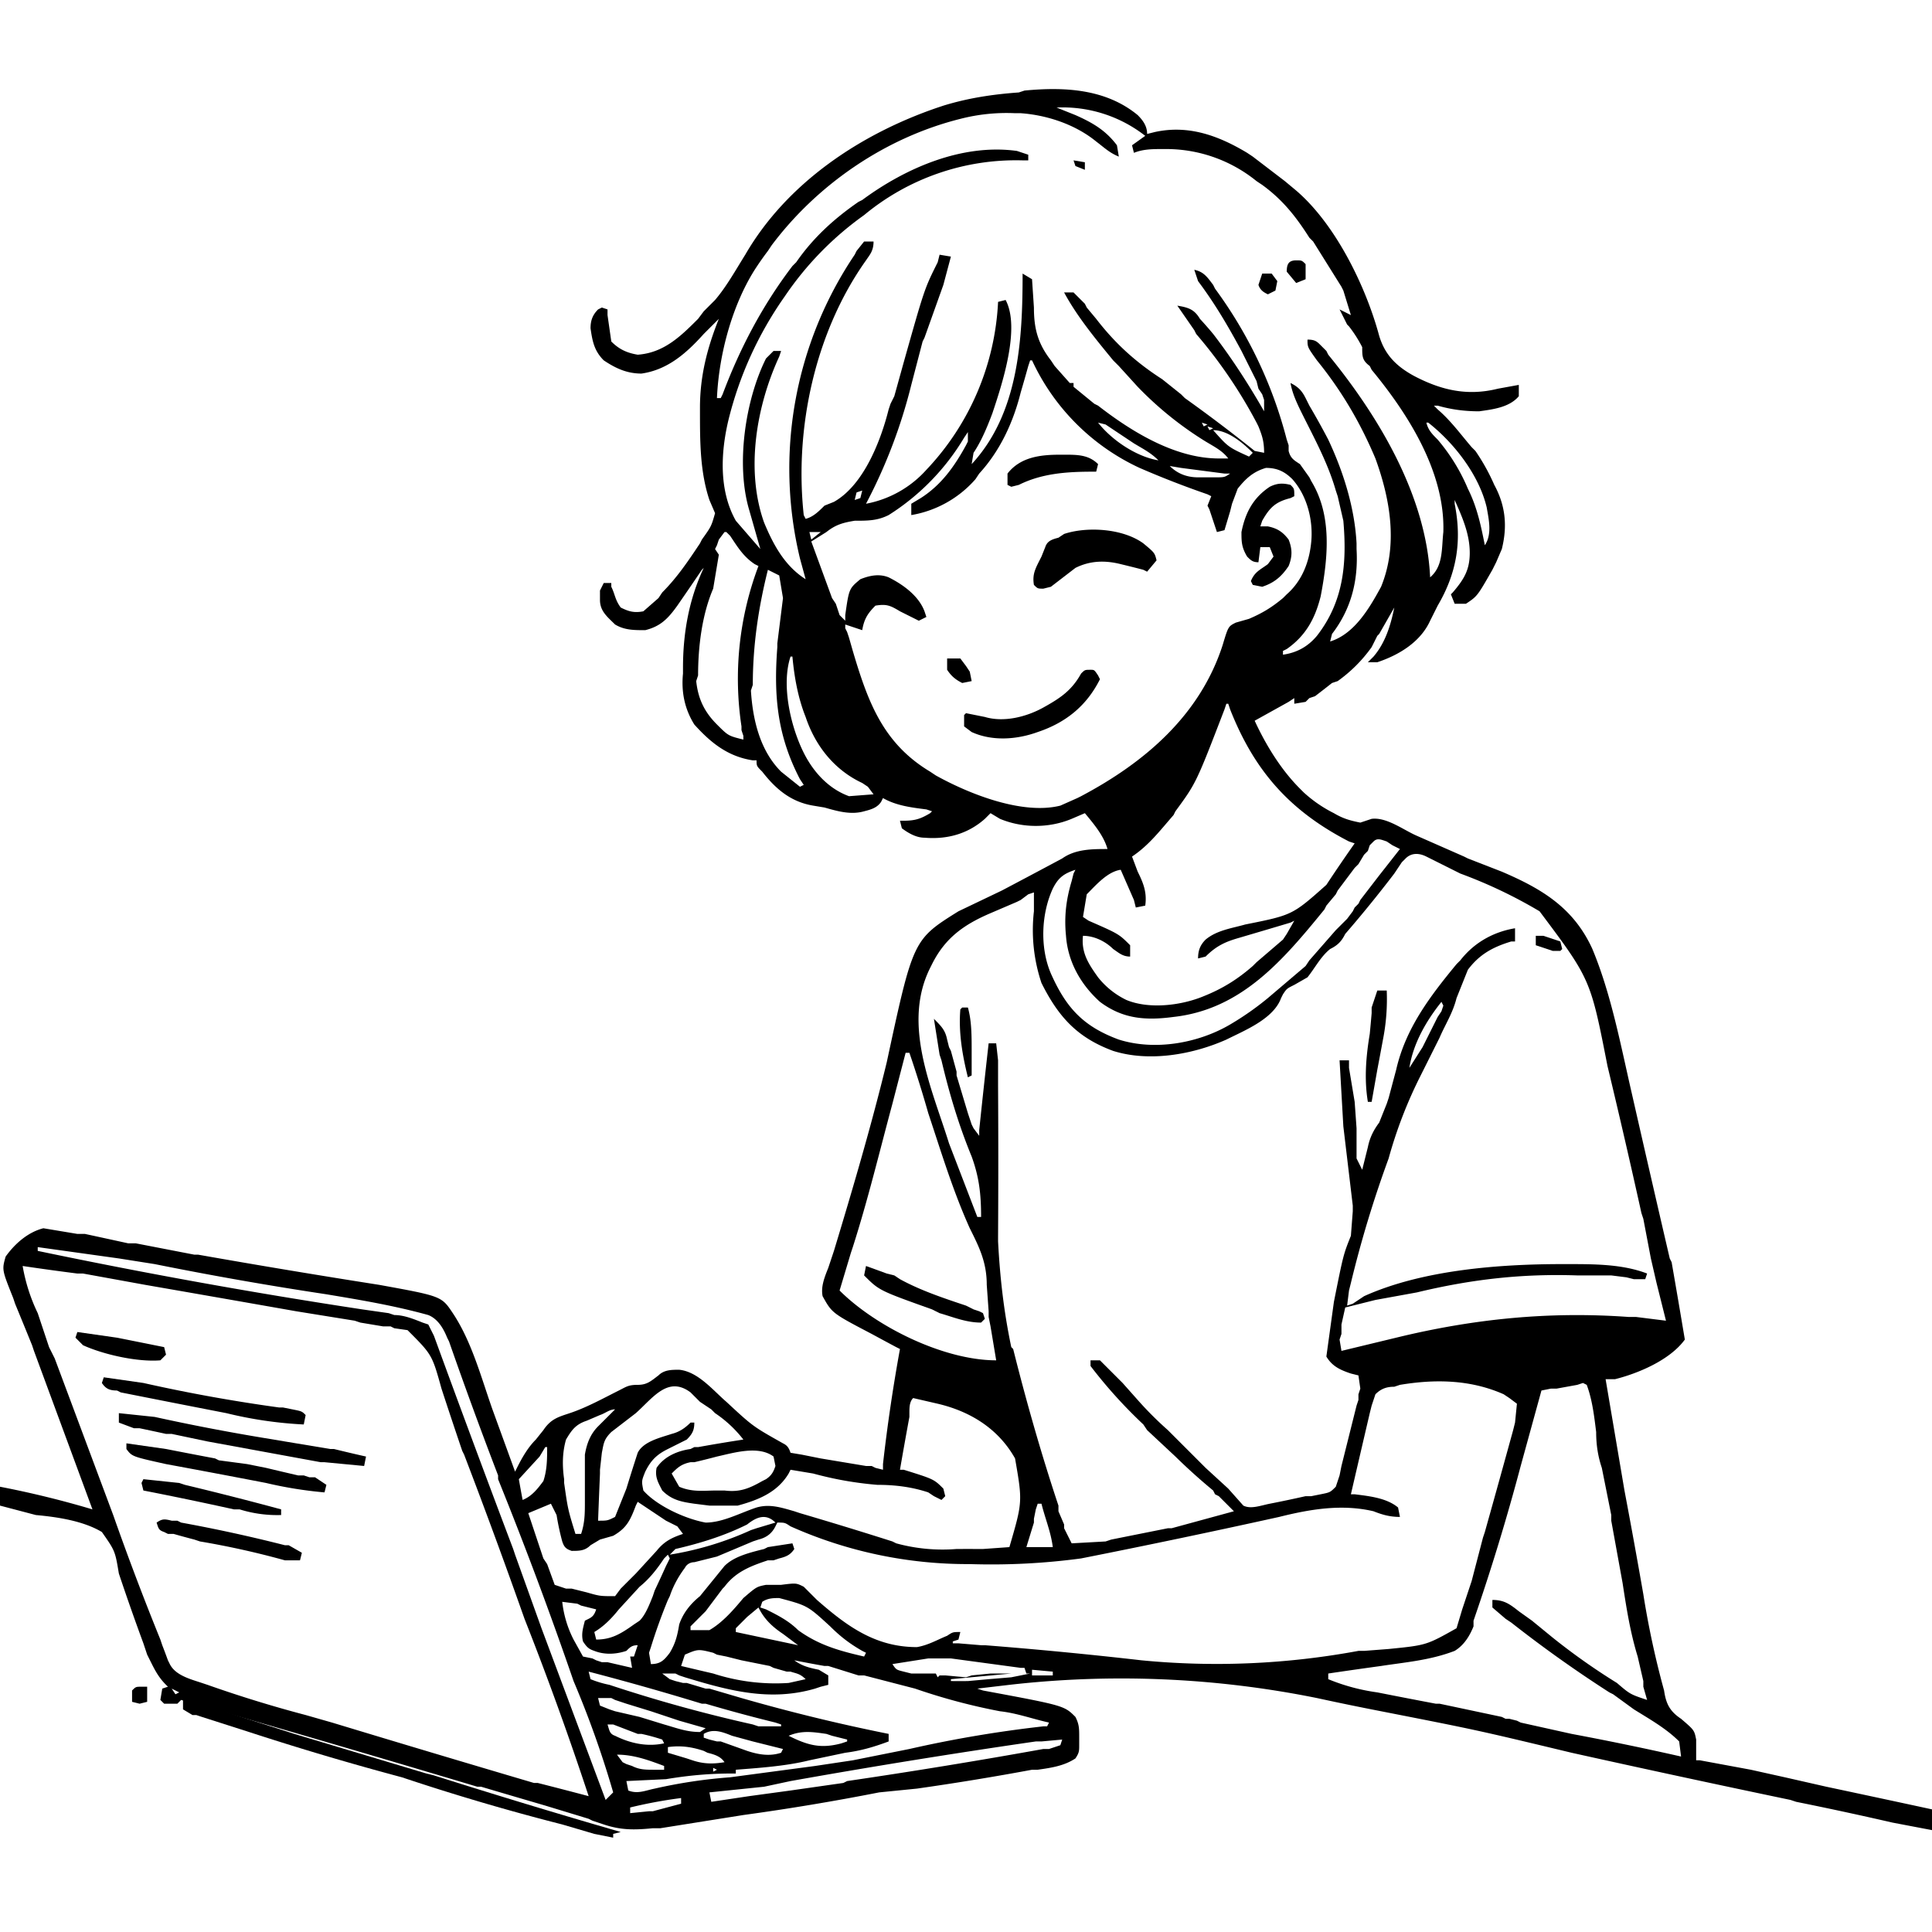 <svg xmlns="http://www.w3.org/2000/svg" viewBox="0 0 1024 1024">
  <path d="M603 61c3 3 5 6 5 10l4-1c18-4 34 2 49 11l3 2 17 13 6 5c21 18 37 51 44 77 3 10 9 16 18 21 15 8 29 11 45 7l11-2v6c-5 6-14 7-21 8-8 0-15-1-22-3h-2l2 2c7 6 12 13 18 20l2 2a108 108 0 0 1 10 18c6 11 7 22 4 34l-3 7-2 4c-8 14-8 14-14 18h-6l-2-5 1-1c6-7 9-12 9-21 0-10-4-19-8-28v2c4 20 1 37-9 54l-4 8c-5 11-16 18-28 22h-5l3-3c6-7 9-16 11-26l-8 14-1 1-3 6c-5 7-11 13-18 18l-3 1a614 614 0 0 1-9 7l-3 1-2 2-6 1v-3l-3 2-18 10c6 13 14 26 24 36l2 2a70 70 0 0 0 16 11c5 3 9 4 14 5l6-2c8-1 17 6 24 9l25 11 2 1 18 7c21 9 38 19 48 41 10 24 15 51 21 77a18247 18247 0 0 0 20 87l1 2a5673 5673 0 0 1 7 41c-8 11-25 18-37 21h-5a2759174203 2759174203 0 0 0 10 59 3761 3761 0 0 1 10 55 466 466 0 0 0 11 51c1 7 3 11 9 15 7 6 7 6 8 11v11h2l27 5a6970 6970 0 0 0 18 4l22 5a15601 15601 0 0 1 56 12v11l-21-4a1901 1901 0 0 0-51-11l-3-1a9440 9440 0 0 1-116-25c-50-12-50-12-101-22a1506 1506 0 0 1-34-7 523 523 0 0 0-163-7l-17 2 3 1c43 8 43 8 49 14 2 4 2 6 2 11v4c0 3 0 4-2 7-6 4-13 5-20 6h-3a1437 1437 0 0 1-61 10l-20 2a1266 1266 0 0 1-72 12l-44 7h-4c-10 1-17 1-26-2l-6-2-2-1-23-7a9792 9792 0 0 1-34-10h-2a14086 14086 0 0 0-157-46l-2 2h-7l-2-2 1-6 3-1-1-1c-4-4-6-8-8-12l-2-4-1-3-1-3a1271 1271 0 0 1-13-37c-2-12-2-12-9-22-10-6-24-8-35-9l-19-5v-10a510 510 0 0 1 49 12 1845571 1845571 0 0 0-31-84l-1-3a3976 3976 0 0 0-9-22l-1-3c-6-15-6-15-4-22 5-7 12-13 20-15l18 3h4a9093 9093 0 0 1 23 5h4l31 6h2a5048 5048 0 0 0 96 16c33 6 33 6 39 15 10 15 15 34 21 51a617224658 617224658 0 0 1 12 33l1-2c3-6 6-11 10-15l4-5c4-6 8-7 14-9 9-3 18-8 26-12 4-2 5-3 10-3s7-2 11-5c3-3 7-3 11-3 10 1 18 11 25 17 14 13 14 13 30 22 2 1 3 2 4 5l6 1 10 2 24 4h3l2 1 4 1v-3a905 905 0 0 1 9-61l-2-1a1882 1882 0 0 1-13-7c-21-11-21-11-26-20-1-5 1-10 3-15l2-6 1-3c10-33 20-67 28-100 14-65 14-65 38-80l23-11a5483 5483 0 0 0 32-17c7-5 16-5 24-5-2-7-7-13-12-19l-7 3c-12 5-26 5-38 0l-5-3-3 3c-9 8-20 11-32 10-4 0-8-2-12-5l-1-4h2c6 0 9-1 14-4l1-1-3-1c-8-1-16-2-23-6l-1 2c-2 3-5 4-9 5-7 2-14 0-21-2l-6-1c-12-2-20-9-27-18-3-3-3-3-3-6h-2c-13-2-22-9-31-19-5-8-7-17-6-27v-3c0-18 3-36 11-53l-1 1a1877 1877 0 0 1-13 19c-5 7-9 11-17 13-6 0-11 0-16-3-4-4-8-7-8-13v-5l2-4h4v2c2 4 2 7 5 11 4 2 7 3 12 2l8-7 2-3c8-8 14-17 20-26l1-2c5-7 5-7 7-14l-3-7c-5-15-5-31-5-47v-2c0-17 4-32 10-47l-8 8c-9 10-19 19-33 21-8 0-14-3-20-7-5-5-6-10-7-17 0-4 1-7 4-10l2-1 3 1v3l2 14c4 4 8 6 14 7 14-1 23-10 32-19l3-4 6-6c6-7 11-16 16-24 22-38 61-64 102-78l3-1c13-4 26-6 40-7l3-1c21-2 43-1 60 13Zm-43-4 10 4c9 4 16 8 22 16l1 6c-5-2-8-5-12-8-11-9-26-14-40-15h-3a98 98 0 0 0-29 3c-40 10-76 35-100 67l-2 3a159 159 0 0 0-7 10c-12 19-19 45-20 68h2l1-2c9-24 21-47 37-68l2-2c9-13 20-23 33-32l2-1c23-17 53-30 82-26l6 2v3h-3a126 126 0 0 0-84 29 169 169 0 0 0-42 43 194 194 0 0 0-30 66c-4 17-5 37 4 53l13 15-6-21c-7-24-2-58 9-80l4-4h4l-1 3c-12 26-18 60-8 88 5 12 11 23 22 30l-3-11a203 203 0 0 1 29-161l1-2 4-5h5c0 5-2 7-4 10-27 38-38 89-33 135l1 2c4-1 7-4 10-7l5-2c16-9 25-33 29-49l1-3 2-4 5-18c11-39 11-39 18-53l1-4 6 1-4 15-10 28-1 2-6 23a279 279 0 0 1-24 63 57 57 0 0 0 32-18 139 139 0 0 0 38-89l4-1c8 15-2 45-7 60-3 8-6 15-10 21l-1 6c25-27 27-66 27-101l5 3 1 15c0 11 2 19 9 28l2 3 8 9h2v2l11 9 2 1c18 14 41 28 64 28h5c-3-4-7-6-12-9a184 184 0 0 1-36-29l-10-11-3-3c-9-11-19-23-26-36h5l6 6 1 2 5 6c10 13 21 23 35 32l10 8 2 2a821 821 0 0 1 37 28l5 1c0-6-1-9-3-14l-1-2a255 255 0 0 0-32-47l-1-2-9-13c6 1 9 2 12 7a211 211 0 0 1 7 8c10 13 19 27 27 41v-6l-1-3-2-3-1-4a588495088 588495088 0 0 1-8-16c-7-13-14-25-23-37l-2-6c5 1 7 4 10 8l1 2a233 233 0 0 1 38 80l1 3v3c1 4 3 5 6 7l5 7 1 2c11 18 9 40 5 61-3 12-8 21-18 28l-2 1v2c7-1 13-4 18-10 14-18 16-38 14-61l-3-13-1-3c-4-14-11-27-17-39-3-6-6-12-7-18 4 2 6 4 8 8l2 4a405 405 0 0 1 10 18c8 17 14 36 15 55v3c1 17-3 32-13 45l-1 4c13-4 21-18 27-29 9-22 5-46-3-68-8-19-18-36-31-52-5-7-5-7-5-11 4 0 5 1 7 3l3 3 1 2c27 33 52 75 54 118 7-6 6-15 7-24 1-32-19-63-38-86l-1-2c-4-3-4-5-4-10a68 68 0 0 0-7-11l-1-1-4-8 6 3-4-13-1-2-15-24-2-2c-7-11-14-20-25-28l-3-2a76 76 0 0 0-47-17h-3c-5 0-10 0-15 2l-1-4 7-5a71 71 0 0 0-47-15Zm-14 134-1 3a878 878 0 0 1-4 14c-4 16-11 31-22 43l-2 3a58 58 0 0 1-34 19v-6l5-3c11-7 18-17 24-28l1-2v-5l-2 3a123 123 0 0 1-40 41c-6 3-11 3-18 3-6 1-10 2-15 6l-8 5 11 30 2 3 1 3 1 3 3 3v-3c2-14 2-14 8-19 5-2 10-3 15-1 8 4 16 10 19 18l1 3-4 2-4-2-2-1-4-2c-5-3-7-4-13-3-4 4-6 7-7 13l-9-3v2l1 2 1 3 2 7c8 27 16 49 41 64l3 2c18 10 46 21 66 16l9-4 2-1c34-18 63-43 75-80 3-10 3-10 7-12l7-2c7-3 12-6 18-11l2-2c8-7 12-17 13-28s-2-24-10-33c-4-4-8-6-14-6-7 2-11 6-15 11l-3 8-1 4-3 10-4 1a3509 3509 0 0 1-3-9l-1-3-1-2 2-5-2-1a498 498 0 0 1-36-14 117 117 0 0 1-57-57h-1Zm125 27 1 2Zm-155 3 1 3Zm-1 3 1 3Zm67 0c7 9 20 18 32 20-4-4-8-6-13-9l-15-10-4-1Zm55 0 1 2 2-1-3-1Zm119 0c1 4 3 6 6 9a100 100 0 0 1 16 26c5 10 7 20 9 30 4-6 2-14 1-20-4-17-17-34-31-45h-1Zm-116 2 1 2 2-1-3-1Zm-126 1 1 2Zm129 1c8 9 8 9 19 14l2-2c-5-5-13-12-21-12Zm-23 19c4 4 9 6 15 6h9c5 0 5 0 8-2h-3l-23-3-6-1Zm147 8 1 2Zm1 2 1 2Zm-314 4-1 4 3-1 1-4-3 1Zm315-1 1 2Zm-385 22-3 4-1 3-1 2 2 3-3 18c-6 14-8 31-8 46l-1 3c1 9 4 16 11 23 6 6 6 6 14 8v-2l-1-3v-2a169 169 0 0 1 9-85l-2-1c-6-4-9-9-13-15l-2-2h-1Zm45 0 1 4 5-4h-6Zm-51 11v3Zm29 9c-5 20-8 40-8 61l-1 3c1 16 5 32 16 43l10 8 2-1-2-3c-12-23-14-44-12-70v-2l3-24-2-12-6-3Zm12 46c-5 15 0 37 7 51 5 10 13 19 24 23l13-1-3-4-3-2c-15-7-25-20-30-35-4-10-6-21-7-32h-1Zm231 25-1 3c-15 39-15 39-26 54l-1 2c-7 8-13 16-22 22l3 8c3 6 5 11 4 18l-5 1-1-4-7-16c-7 1-13 8-18 13l-2 12 3 2c16 7 16 7 22 13v6c-4 0-6-2-9-4-4-4-10-7-16-7-1 9 3 15 8 22a43 43 0 0 0 15 12c12 5 29 3 41-2 10-4 18-9 26-16l2-2 14-12 2-3 4-7-2 1a6909 6909 0 0 1-27 8c-7 2-12 4-18 10l-4 1c0-4 1-7 4-10 6-5 14-6 21-8 25-5 25-5 43-21a847 847 0 0 1 15-22l-3-1c-31-16-50-37-63-70l-1-3h-1Zm78 73-2 2-1 3-2 2-3 5-2 2-9 12-1 2-5 6-1 2c-22 27-44 53-80 57-15 2-27 1-39-8-10-9-17-21-18-35-1-10 0-19 3-29l1-4 1-2c-6 2-9 4-12 10-6 13-7 31-1 45 8 18 17 28 36 35 19 6 42 2 59-8a154 154 0 0 0 20-14l20-17 2-3 14-16 6-6 3-4 1-2 2-2 1-2 10-13 11-14-4-2-3-2c-3-1-5-2-7 0Zm17 9-2 2-2 3-2 3a668 668 0 0 1-26 32c-2 4-4 6-8 8-5 4-8 10-12 15l-7 4c-4 2-4 2-6 5l-1 2c-4 11-19 17-29 22-18 8-41 12-60 6-19-7-29-18-38-36a88 88 0 0 1-4-38v-10l-3 1-4 3-2 1-14 6c-14 6-24 13-31 27l-1 2c-15 30 1 64 10 93l15 39h2c0-12-1-21-5-32-7-17-12-34-16-51l-1-3-3-19c4 4 6 6 7 11l1 4 1 2 3 11v2l6 20 1 3 1 3 1 2 3 4v-3a5252 5252 0 0 1 5-46h4l1 9v14a6442 6442 0 0 1 0 79v3c1 19 3 37 7 56l1 1c7 28 15 56 24 83v3l3 7v2l4 8 18-1 3-1 30-6h2l33-9-8-8-2-1-1-2a313 313 0 0 1-20-18l-15-14-2-3a255 255 0 0 1-28-31v-3h5l5 5 2 2 3 3 2 2 8 9a184 184 0 0 0 16 16l6 6 14 14 12 11 8 9c4 2 9 0 14-1a676 676 0 0 0 19-4h3l5-1c5-1 5-1 8-4l2-6 1-5 8-32 1-3v-3l1-3-1-7-4-1c-6-2-10-4-13-9a136399 136399 0 0 0 4-29c5-25 5-25 9-35l1-13v-3l-5-42-2-35h5v4a135331 135331 0 0 0 3 18l1 14v16l1 2 2 4 1-4a6258 6258 0 0 1 2-8c1-5 3-9 6-13l4-10 1-3 4-15c5-22 18-39 32-56l2-2c7-9 17-15 29-17v7h-2c-10 3-17 7-23 15l-6 15c-2 8-6 14-9 21l-1 2-9 18a237 237 0 0 0-17 44 599 599 0 0 0-20 66l-1 4-1 8 3-1 3-2 3-2c31-14 72-17 105-17h3c14 0 29 0 42 5l-1 3h-6l-4-1-8-1h-18c-29-1-56 2-85 9l-22 4-16 4-2 9v5l-1 3 1 6 29-7c41-10 81-14 123-11h4l16 2-5-20-3-13-4-21-1-3a4328 4328 0 0 0-18-78c-9-46-9-46-36-82a253 253 0 0 0-42-20l-2-1-16-8c-4-2-8-2-11 1Zm19 76c-8 10-15 22-17 35l7-11 1-2 3-6 1-2 3-6 2-3 1-3-1-2Zm-284 27-7 27c-7 26-13 51-21 76l-1 3-6 20c19 19 55 37 83 37l-3-18-1-5v-3l-1-14c0-12-4-20-9-30-9-20-15-40-22-61a646 646 0 0 0-10-32h-2ZM20 661v2a3132 3132 0 0 0 172 31l14 2 3 1c5 0 10 2 15 4l3 1 2 4 1 2a10521 10521 0 0 0 42 113l1 3 14 39 34 91 4-4a525 525 0 0 0-21-59 2154 2154 0 0 0-40-107v-2a2452 2452 0 0 1-26-71l-1-2c-2-5-5-10-10-12-18-5-36-8-54-11a1880 1880 0 0 1-91-16l-19-3-43-6Zm-8 10a94 94 0 0 0 8 25l1 3 5 15 3 6 31 83a1483 1483 0 0 0 25 66l1 3a314 314 0 0 1 3 8l1 2c3 6 11 8 17 10l3 1a662 662 0 0 0 52 16l14 4a14886 14886 0 0 0 107 32h2a2463 2463 0 0 1 27 7 1744 1744 0 0 0-34-94 3514 3514 0 0 0-32-87l-1-2a2995 2995 0 0 1-11-33c-5-18-5-18-18-31l-7-1-2-1h-4l-12-2-3-1-31-5a34064 34064 0 0 0-80-14l-33-6h-3a1390 1390 0 0 1-29-4Zm730 63-3 1c-4 0-7 1-10 4l-2 6-1 4a33294 33294 0 0 0-10 43h2c8 1 17 2 23 7l1 5c-5 0-9-1-14-3-17-4-34-1-50 3a4859 4859 0 0 1-105 22 357 357 0 0 1-59 3 230 230 0 0 1-95-20c-3-2-3-2-7-2l-1 2c-2 4-5 6-9 7l-3 1-19 8-12 3c-2 0-4 1-5 3-3 4-6 9-8 15l-1 2a293 293 0 0 0-9 25l-1 3 1 6c5 0 7-2 10-6 3-5 4-9 5-15 2-6 6-11 11-15l13-16c5-5 13-7 21-9l2-1 13-2 1 3c-2 3-4 4-8 5l-3 1h-3c-9 3-17 6-23 14l-1 1-9 12-5 5-3 3v2h10c7-4 13-11 18-17 7-6 7-6 12-7h8c8-1 8-1 12 1l7 7c16 14 31 25 53 25 6-1 11-4 16-6 3-2 3-2 7-2l-1 4-3 1v1h3l12 1h2a2325 2325 0 0 1 83 8 412 412 0 0 0 115-5h3l13-1c20-2 20-2 36-11l3-10 1-3 3-9 1-3 6-23 1-3a9657 9657 0 0 0 15-54l1-4 1-10-4-3-3-2c-18-8-37-8-55-5Zm97-1-3 1-11 2h-3l-5 1-11 40a1166 1166 0 0 1-25 82v3c-2 5-5 10-10 13-13 5-26 6-39 8a2518 2518 0 0 0-28 4v3a106 106 0 0 0 26 7 3844 3844 0 0 0 31 6h2l33 7 2 1h2l4 1 2 1 27 6a1581 1581 0 0 1 58 12l-1-8c-7-7-16-12-24-17l-11-8-2-1a670 670 0 0 1-52-37l-3-2-7-6v-4c6 0 9 2 14 6l7 5 11 9a343 343 0 0 0 34 24c7 6 7 6 16 9l-2-7v-3l-3-13c-4-13-6-26-8-39l-6-33v-3l-5-25c-2-6-3-12-3-19-1-8-2-17-5-25l-2-1Zm-502 16-13 10c-4 4-4 6-5 11l-1 9v2a4254 4254 0 0 0-1 25c5 0 5 0 9-2l6-15a1080 1080 0 0 1 6-19c3-6 12-8 18-10 4-1 7-3 10-6h2c0 4-1 6-4 9l-10 5c-6 3-9 6-12 12-2 5-2 5-1 10 7 8 22 15 33 17 9 0 18-5 27-8 7-2 13 0 20 2l3 1a2238 2238 0 0 1 49 15l2 1a93 93 0 0 0 32 3 1532 1532 0 0 1 12 0h2l14-1c7-24 7-24 3-47-9-16-24-25-41-29l-13-3c-2 2-2 5-2 8v2a2425 2425 0 0 0-5 28h2c16 5 16 5 21 10l1 4-2 2-2-1-2-1-3-2c-9-3-18-4-27-4-12-1-23-3-34-6l-12-2-1 2c-6 10-16 14-27 17h-15l-8-1c-7-1-12-2-17-7-2-4-4-7-3-12 4-6 11-9 18-10l2-1h2a865 865 0 0 1 24-4 64 64 0 0 0-15-14l-2-2-6-4-2-2-3-3c-12-9-20 3-29 11Zm-19 1-7 3c-6 2-8 5-11 10-2 7-2 14-1 21v2c2 14 2 14 6 27h3c2-6 2-11 2-17v-25c1-6 3-11 7-15l2-2 7-7c-3 0-5 2-8 3Zm-29 17-3 5-11 12a764 764 0 0 0 2 11c5-2 8-6 11-10 2-6 2-12 2-18h-1Zm91 5a412 412 0 0 1-12 3h-2c-5 1-7 3-10 6l4 7c7 3 13 2 20 2h4c8 1 13-1 20-5l2-1c3-2 4-4 5-7l-1-5c-8-6-21-2-30 0Zm-42 24-1 2c-3 8-5 12-12 16l-7 2-5 3c-3 3-6 3-10 3-3-1-4-2-5-5a134 134 0 0 1-3-14l-3-6-12 5 8 24 2 3 4 11 6 2h3l4 1 4 1c7 2 7 2 15 2l3-4 8-8 11-12c4-5 8-7 14-9l-3-4-2-1-2-1-2-1-15-10Zm212 1-1 3-1 5v2l-4 13h14c-1-8-4-15-6-23h-2Zm-154 11c-12 6-25 10-38 13l-3 3a168 168 0 0 0 43-13l3-1 10-3c-5-5-10-3-15 1Zm-42 16-2 2c-4 6-8 11-13 15l-11 12c-4 5-8 9-13 12l1 4c8 0 13-3 20-8l3-2c3-3 5-8 7-13l1-3a755 755 0 0 0 6-13l1-2 1-2-1-2Zm50 25-1 3 3 1c6 3 12 6 17 11 11 8 22 11 35 14l1-2-2-1c-7-4-12-8-17-13-12-11-12-11-27-15-3 0-6 0-9 2Zm-106 0a58 58 0 0 0 6 20l5 9 5 1 2 1 3 1h3l13 3-1-6h2l2-6c-3 0-4 1-6 3-6 2-12 2-17 0-3-1-4-2-6-5-1-4 0-7 1-11l2-1c2-1 3-2 4-5l-8-2-2-1-8-1Zm104 3-6 5-2 2-4 4v2l33 7-8-6c-6-4-10-8-13-14Zm-39 25-2 6a2680 2680 0 0 0 17 4 107 107 0 0 0 40 5l9-2c-3-3-5-3-8-4h-2l-7-2-2-1-15-3-8-2-5-1-2-1c-8-2-8-2-15 1Zm129 2-19 3c2 3 2 3 6 4l4 1h13l1 2 1-1h3l11 1 3-1 10-1h11l-32 3v1a1075 1075 0 0 0 9 0l11-1 12-1 10-2h-2l-1-3h-2l-37-5h-12Zm-71 1c4 3 8 4 13 5l5 3v5l-4 1-3 1c-24 7-46 1-69-6l-3-1-2-1h-7l4 3 3 1 4 1h2l10 3h2l17 5a979 979 0 0 0 78 19v4c-8 3-15 5-23 6l-19 4c-12 3-26 4-39 5v2h-2c-12 0-23 1-35 3l-21 1 1 5c5 2 9 0 14-1a269 269 0 0 1 40-6l15-2 30-4 20-3 30-6a642 642 0 0 1 71-12h2l1-2c-9-2-17-5-26-6a322 322 0 0 1-45-12l-27-7h-3l-16-5h-2a675 675 0 0 1-16-3Zm126 5v3h11v-2l-11-1Zm-235 1 1 4a55 55 0 0 0 10 3 784 784 0 0 0 76 21l3 1h12v-1l-3-1a816 816 0 0 1-37-10h-2a1469 1469 0 0 0-60-17Zm-221 9 2 3 2-1-4-2Zm226 5 1 4 5 2 3 1a970581325 970581325 0 0 1 13 3l13 4c7 2 12 4 19 4l3-2-14-4-15-5-13-4-3-1-3-1-2-1h-7Zm5 14c1 3 1 5 4 6 8 4 17 6 26 4l-1-2a106 106 0 0 0-11-3h-2l-13-5h-3Zm51 5v2l3 1 4 1h2l14 5c6 2 12 3 18 1l1-2-16-4-11-3c-5-2-10-4-15-1Zm45 1c10 5 17 7 28 4l3-1v-1l-8-2-3-1c-7-1-13-2-20 1Zm134 3h-3a4060 4060 0 0 0-130 21l-14 3-29 3 1 5 20-3 22-3 28-4 2-1a3271 3271 0 0 0 104-17h3l6-2 1-3-11 1Zm-198 3v3l10 3 3 1c6 2 11 2 17 1-2-3-5-4-9-5l-2-1c-6-2-12-3-19-2Zm-27 4 3 4 2 1 3 1c4 2 7 2 12 2h5v-2c-8-3-16-6-25-6Zm51 7v2l2-1-2-1Zm-17 16a247 247 0 0 0-27 5v3l10-1h2l15-4v-3Z"/>
  <path d="m569 85 6 1v4l-5-2-1-3Zm118 53c3 0 3 0 5 2v8l-5 2-5-6c0-4 1-6 5-6Zm-18 7h5l3 4-1 5-4 2c-2-1-4-2-5-5l2-6Zm-107 96h2c7 0 13 0 18 5l-1 4h-2c-14 0-27 1-39 7l-4 1-2-1v-6c7-9 18-10 28-10Zm122 16c2 2 2 2 2 6l-2 1c-8 2-11 5-15 12l-1 3h4c5 1 8 3 11 7 2 5 2 9 0 14-4 6-8 9-14 11l-5-1-1-2c2-5 5-6 9-9l3-4-2-5h-5l-1 8c-3 0-4-1-6-3-3-5-3-8-3-13 2-10 6-18 15-24 4-2 7-2 11-1Zm-78 31c6 5 6 5 7 9l-5 6-2-1a673 673 0 0 0-12-3c-8-2-16-2-24 2l-13 10-4 1c-3 0-3 0-5-2-1-6 1-9 4-15l2-5c1-3 3-4 7-5l3-2c12-4 31-3 42 5Zm-97 61 3 4 2 3 1 5-5 1c-4-2-6-4-8-7v-6h7Zm69 6c2 0 2 0 4 3l1 2c-7 14-18 23-33 28-11 4-24 5-35 0l-4-3v-6l1-1 10 2c10 3 22 0 31-5s15-9 20-18c2-2 2-2 5-2Zm236 141h4l3 1 6 2 1 4-1 1h-4l-3-1-6-2v-5Zm-84 29h5a111 111 0 0 1-2 26 2431 2431 0 0 1-3 16l-3 17h-2c-2-12-1-24 1-36a923 923 0 0 0 1-11v-3l3-9Zm-220 9h3c2 7 2 15 2 23v13l-2 1c-3-12-5-24-4-36l1-1Zm-51 137 11 4 4 1 3 2c11 6 23 10 35 14l4 2 3 1 2 1 1 3-2 2c-8 0-15-3-22-5l-4-2c-28-10-28-10-36-18l1-5ZM41 706l21 3 25 5 1 4-3 3c-12 1-30-3-41-8l-4-4 1-3Zm14 24 21 3a860 860 0 0 0 72 13h2l5 1c5 1 5 1 7 3l-1 5a216 216 0 0 1-41-6 12995 12995 0 0 1-56-11l-2-1c-4 0-6-1-8-4l1-3Zm8 19 19 2a1118 1118 0 0 0 57 11l36 6h2a800 800 0 0 0 17 4l-1 5-21-2h-2l-60-11-19-4h-3a2160 2160 0 0 0-14-3h-3l-8-3v-5Zm4 16 21 3a3216 3216 0 0 0 26 5l2 1 15 2 10 2a1843 1843 0 0 0 17 4h3l3 1h3l6 4-1 4a217 217 0 0 1-31-5 6146 6146 0 0 0-53-10c-18-4-18-4-21-8v-3Zm9 19 19 2 3 1a1785 1785 0 0 1 51 13v3a67 67 0 0 1-22-3h-3a1974 1974 0 0 0-48-10l-1-4 1-2Zm15 22h3l2 1a813 813 0 0 1 55 12h2l7 4-1 4h-8a445 445 0 0 0-45-10l-3-1a446 446 0 0 1-11-3h-3l-2-1c-3-1-3-2-4-5 3-2 4-2 8-1Zm-16 88h3v8l-4 1-4-1v-6c2-2 2-2 5-2Zm22 7a5567 5567 0 0 1 12 3l47 15 70 21 4 1a4056 4056 0 0 0 99 30l-4 1v2l-10-2-17-5a1207 1207 0 0 1-85-25 1557 1557 0 0 1-81-24l-25-8-3-1h-2l-5-3v-5Z"/>
</svg>
